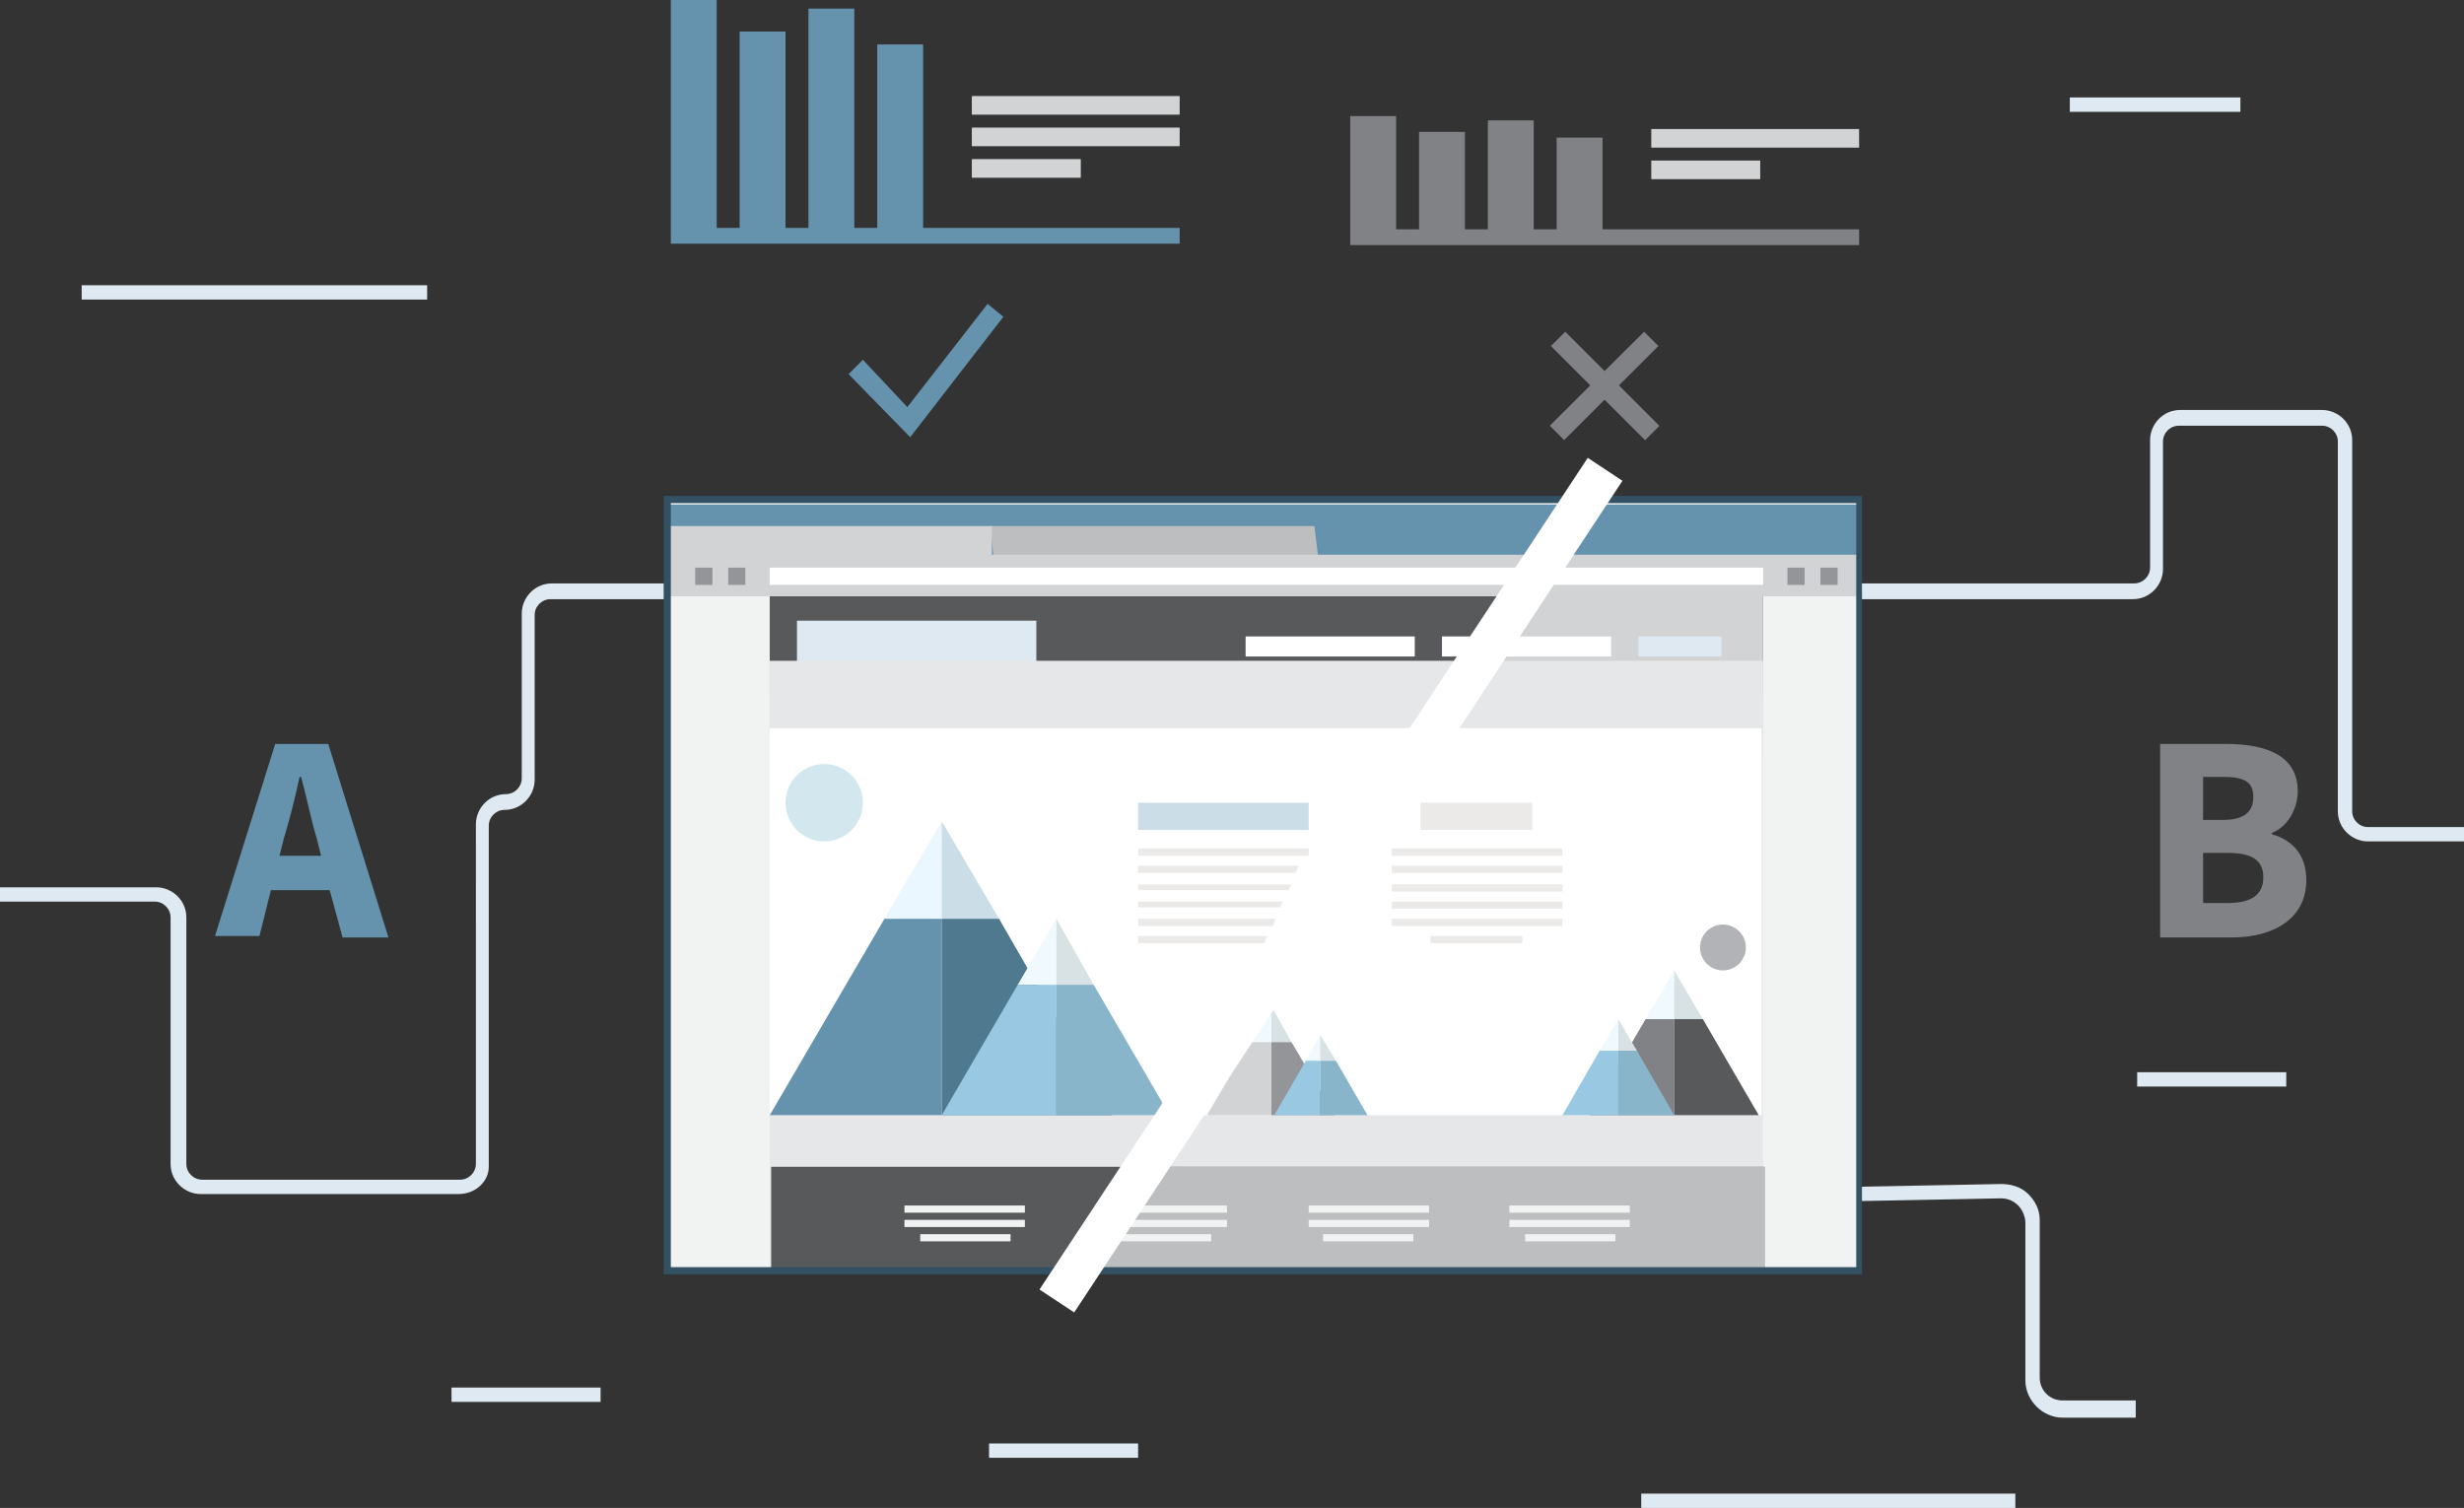 <svg xmlns="http://www.w3.org/2000/svg" width="171.9" height="105.2"><rect width="100%" height="100%" fill="#333333" stroke="none"/><path fill="#DFE9F1" d="M149 98.9h-5.1c-1.4 0-2.6-1.2-2.6-2.6v-11c0-.4-.2-.9-.5-1.2-.3-.3-.7-.5-1.2-.5l-10.3.2v-1l10.3-.2c.7 0 1.4.2 1.9.7.5.5.8 1.1.8 1.8v11c0 .9.7 1.6 1.6 1.6h5.1v1.2zM32 83.3H14c-1.1 0-2.1-.9-2.1-2.1V64c0-.6-.5-1.1-1.1-1.1H0v-1h10.9c1.1 0 2.1.9 2.1 2.1v17.2c0 .6.5 1.1 1.1 1.1h18c.6 0 1.1-.5 1.1-1.1V57.5c0-1.1.9-2.1 2.1-2.1.6 0 1.1-.5 1.1-1.1V42.8c0-1.1.9-2.1 2.1-2.1h110.4c.6 0 1.1-.5 1.1-1.1v-8.9c0-1.1.9-2.1 2.1-2.1h9.9c1.1 0 2.1.9 2.1 2.1v25.9c0 .6.5 1.1 1.1 1.1h6.8v1h-6.8c-1.1 0-2.1-.9-2.1-2.1V30.8c0-.6-.5-1.1-1.1-1.1h-10c-.6 0-1.1.5-1.1 1.1v8.9c0 1.1-.9 2.1-2.1 2.1H38.4c-.6 0-1.1.5-1.1 1.1v11.5c0 1.1-.9 2.1-2.1 2.1-.6 0-1.1.5-1.1 1.1v23.8c0 1-.9 1.9-2.1 1.9zM149.1 74.8h10.4v1h-10.4zM144.4 6.8h11.9v1h-11.9zM114.5 104.2h26.1v1h-26.1zM5.7 19.9h24.1v1H5.7zM31.5 96.8h10.4v1H31.5zM69 100.7h10.4v1H69z"/><path fill="#6593AE" d="M19.2 51.9h3.7l4.2 13.5h-3.2l-.9-3.3h-4.1l-.8 3.2H15l4.2-13.4zm.3 7.8h2.9l-.3-1.2c-.4-1.3-.7-2.9-1.1-4.3h-.1c-.3 1.4-.7 3-1.1 4.3l-.3 1.2z"/><path fill="#808285" d="M150.7 51.9h4.6c2.8 0 5 .8 5 3.3 0 1.2-.7 2.5-1.8 2.9v.1c1.4.4 2.4 1.4 2.4 3.2 0 2.7-2.3 4-5.2 4h-5V51.9zm4.4 5.3c1.5 0 2.1-.6 2.1-1.6 0-1.1-.7-1.4-2.1-1.4h-1.4v3h1.4zm.3 5.8c1.7 0 2.5-.6 2.5-1.8 0-1.2-.8-1.7-2.5-1.7h-1.7V63h1.7z"/><path fill="#6593AE" d="M46.8 0H50v15.9h-3.2zM51.6 2.2h3.2v13.7h-3.2zM56.4.6h3.2v15.3h-3.2zM61.2 3.1h3.2v12.8h-3.2zM46.8 15.9h35.5V17H46.8z"/><path fill="#D1D3D4" d="M67.8 6.7h14.5V8H67.8zM67.8 8.9h14.5v1.3H67.8zM67.8 11.1h7.6v1.3h-7.6z"/><path fill="#6593AE" d="M63.5 30.5l-4.3-4.4 1-1 3.1 3.3 5.6-7.2 1.1.9z"/><path fill="#808285" d="M94.2 16h35.5v1.1H94.2zM94.2 8.1h3.2V16h-3.2zM99 9.2h3.2V16H99zM103.8 8.4h3.2V16h-3.2zM108.6 9.6h3.2V16h-3.2z"/><path fill="#D1D3D4" d="M115.2 9h14.5v1.3h-14.5zM115.2 11.2h7.6v1.3h-7.6z"/><path fill="#808285" d="M109.2 23.14l6.57 6.57-1 1-6.57-6.57zM114.7 23.14l1 1-6.58 6.56-1-1z"/><path fill="#F1F2F2" d="M46.5 34.9h83.2v53.8H46.5z"/><path fill="#6593AE" d="M46.5 35.2h83.2v4H46.5z"/><path fill="#BCBEC0" d="M92.2 40.8H69.5l-.4-4.1h22.6z"/><path fill="#D1D3D4" d="M69.2 38.7v-2H46.5V41.6h83.2v-2.9z"/><path fill="#fff" d="M53.7 39.6H123v1.2H53.7z"/><path fill="#939598" d="M48.5 39.6h1.2v1.2h-1.2zM50.8 39.6H52v1.2h-1.2zM124.7 39.6h1.2v1.2h-1.2zM127 39.6h1.2v1.2H127z"/><path fill="#58595B" d="M53.7 41.6H123v7H53.7z"/><path fill="#D1D3D4" d="M53.7 48.6H123v4H53.7z"/><path fill="#DFE9F1" d="M55.6 43.3h16.7v3.6H55.6z"/><path fill="#fff" d="M86.9 44.4h11.8v1.4H86.9z"/><path fill="#D1D3D4" d="M123 41.6h-16.3l-4.1 7H123z"/><path fill="#fff" d="M100.6 44.4h11.8v1.4h-11.8z"/><path fill="#DFE9F1" d="M114.3 44.4h5.8v1.4h-5.8z"/><path fill="#58595B" d="M55.6 50.3h6.5v.7h-6.5zM64.4 48.3h6.5v4.3h-6.5zM73.3 50.3h6.5v.7h-6.5zM82.1 50.3h6.5v.7h-6.5zM90.9 50.3h6.5v.7h-6.5z"/><path fill="#E6E7E8" d="M53.7 46.1H123v42.6H53.7z"/><path fill="#58595B" d="M53.8 81.4h69.3v7.2H53.8z"/><path fill="#BCBEC0" d="M123.1 81.4H78.3l-4.1 7.2h48.9z"/><path fill="#F1F2F2" d="M63.1 84.1h8.4v.5h-8.4zM63.1 85.1h8.4v.5h-8.4zM64.2 86.1h6.3v.5h-6.3zM77.2 84.1h8.4v.5h-8.4zM77.2 85.1h8.4v.5h-8.4zM78.2 86.1h6.3v.5h-6.3zM91.3 84.1h8.4v.5h-8.4zM91.3 85.1h8.4v.5h-8.4zM92.3 86.1h6.3v.5h-6.3zM105.3 84.1h8.4v.5h-8.4zM105.3 85.1h8.4v.5h-8.4zM106.4 86.1h6.3v.5h-6.3z"/><path fill="#325163" d="M129.9 88.9H46.3V34.6h83.6v54.3zm-83.1-.5h82.7V35.1H46.8v53.3z"/><path fill="#fff" d="M53.7 50.8h69.2v27H53.7z"/><ellipse cx="57.5" cy="56" fill="#D3E7EF" rx="2.7" ry="2.7"/><path fill="#EAF7FE" d="M65.7 57.3l-4 6.8h4z"/><path fill="#CBDEE7" d="M69.7 64.1l-4-6.8v6.8z"/><path fill="#6593AE" d="M61.7 64.1l-8 13.7h12V64.1z"/><path fill="#4F798E" d="M69.7 64.1h-4v13.7h11.9z"/><path fill="#EFF9FE" d="M73.7 64.1L71 68.7h2.7z"/><path fill="#D8E2E5" d="M76.3 68.7l-2.6-4.6v4.6z"/><path fill="#99C9E2" d="M71 68.7l-5.3 9.1h8v-9.1z"/><path fill="#89B5CB" d="M76.3 68.7h-2.6v9.1h7.9z"/><path fill="#EFF9FE" d="M116.8 67.7l-2 3.4h2z"/><path fill="#D8E2E5" d="M118.8 71.1l-2-3.4v3.4z"/><path fill="#808285" d="M114.8 71.1l-3.9 6.7h5.9v-6.7z"/><path fill="#58595B" d="M118.8 71.1h-2v6.7h5.9z"/><path fill="#EFF9FE" d="M112.9 71.1l-1.3 2.2h1.3z"/><path fill="#D8E2E5" d="M114.2 73.3l-1.3-2.2v2.2z"/><path fill="#99C9E2" d="M111.6 73.3l-2.6 4.5h3.9v-4.5z"/><path fill="#89B5CB" d="M114.2 73.3h-1.3v4.5h3.9z"/><path fill="#EFF9FE" d="M88.7 70.2l-1.5 2.5h1.5z"/><path fill="#D8E2E5" d="M90.1 72.7l-1.4-2.5v2.5z"/><path fill="#D1D3D4" d="M87.2 72.7l-3 5.1h4.5v-5.1z"/><path fill="#939598" d="M90.1 72.7h-1.4v5.1h4.4z"/><path fill="#EFF9FE" d="M92.1 72.2l-1 1.8h1z"/><path fill="#D8E2E5" d="M93.2 74l-1.1-1.8V74z"/><path fill="#99C9E2" d="M91.1 74l-2.2 3.8h3.2V74z"/><path fill="#89B5CB" d="M93.2 74h-1.1v3.8h3.3z"/><path fill="#CBDEE7" d="M79.4 56h11.9v1.9H79.4z"/><path fill="#EBEAE8" d="M99.1 56h7.8v1.9h-7.8zM79.4 59.2h11.9v.5H79.4zM97.1 59.2H109v.5H97.1zM97.1 60.4H109v.5H97.1zM97.1 61.7H109v.5H97.1zM97.1 62.9H109v.5H97.1zM97.1 64.1H109v.5H97.1zM99.8 65.3h6.4v.5h-6.4zM79.4 60.4v.5h11l.2-.5zM79.4 62.1h10.5l.2-.4H79.4zM79.4 63.3h9.9l.2-.4H79.4zM79.4 64.6h9.4l.2-.5h-9.6zM79.4 65.8h8.8l.2-.5h-9z"/><ellipse cx="120.2" cy="66.1" fill="#B1B3B6" rx="1.6" ry="1.6"/><path fill="#fff" d="M110.77 31.94l2.42 1.6-38.25 58.02-2.42-1.6z"/></svg>